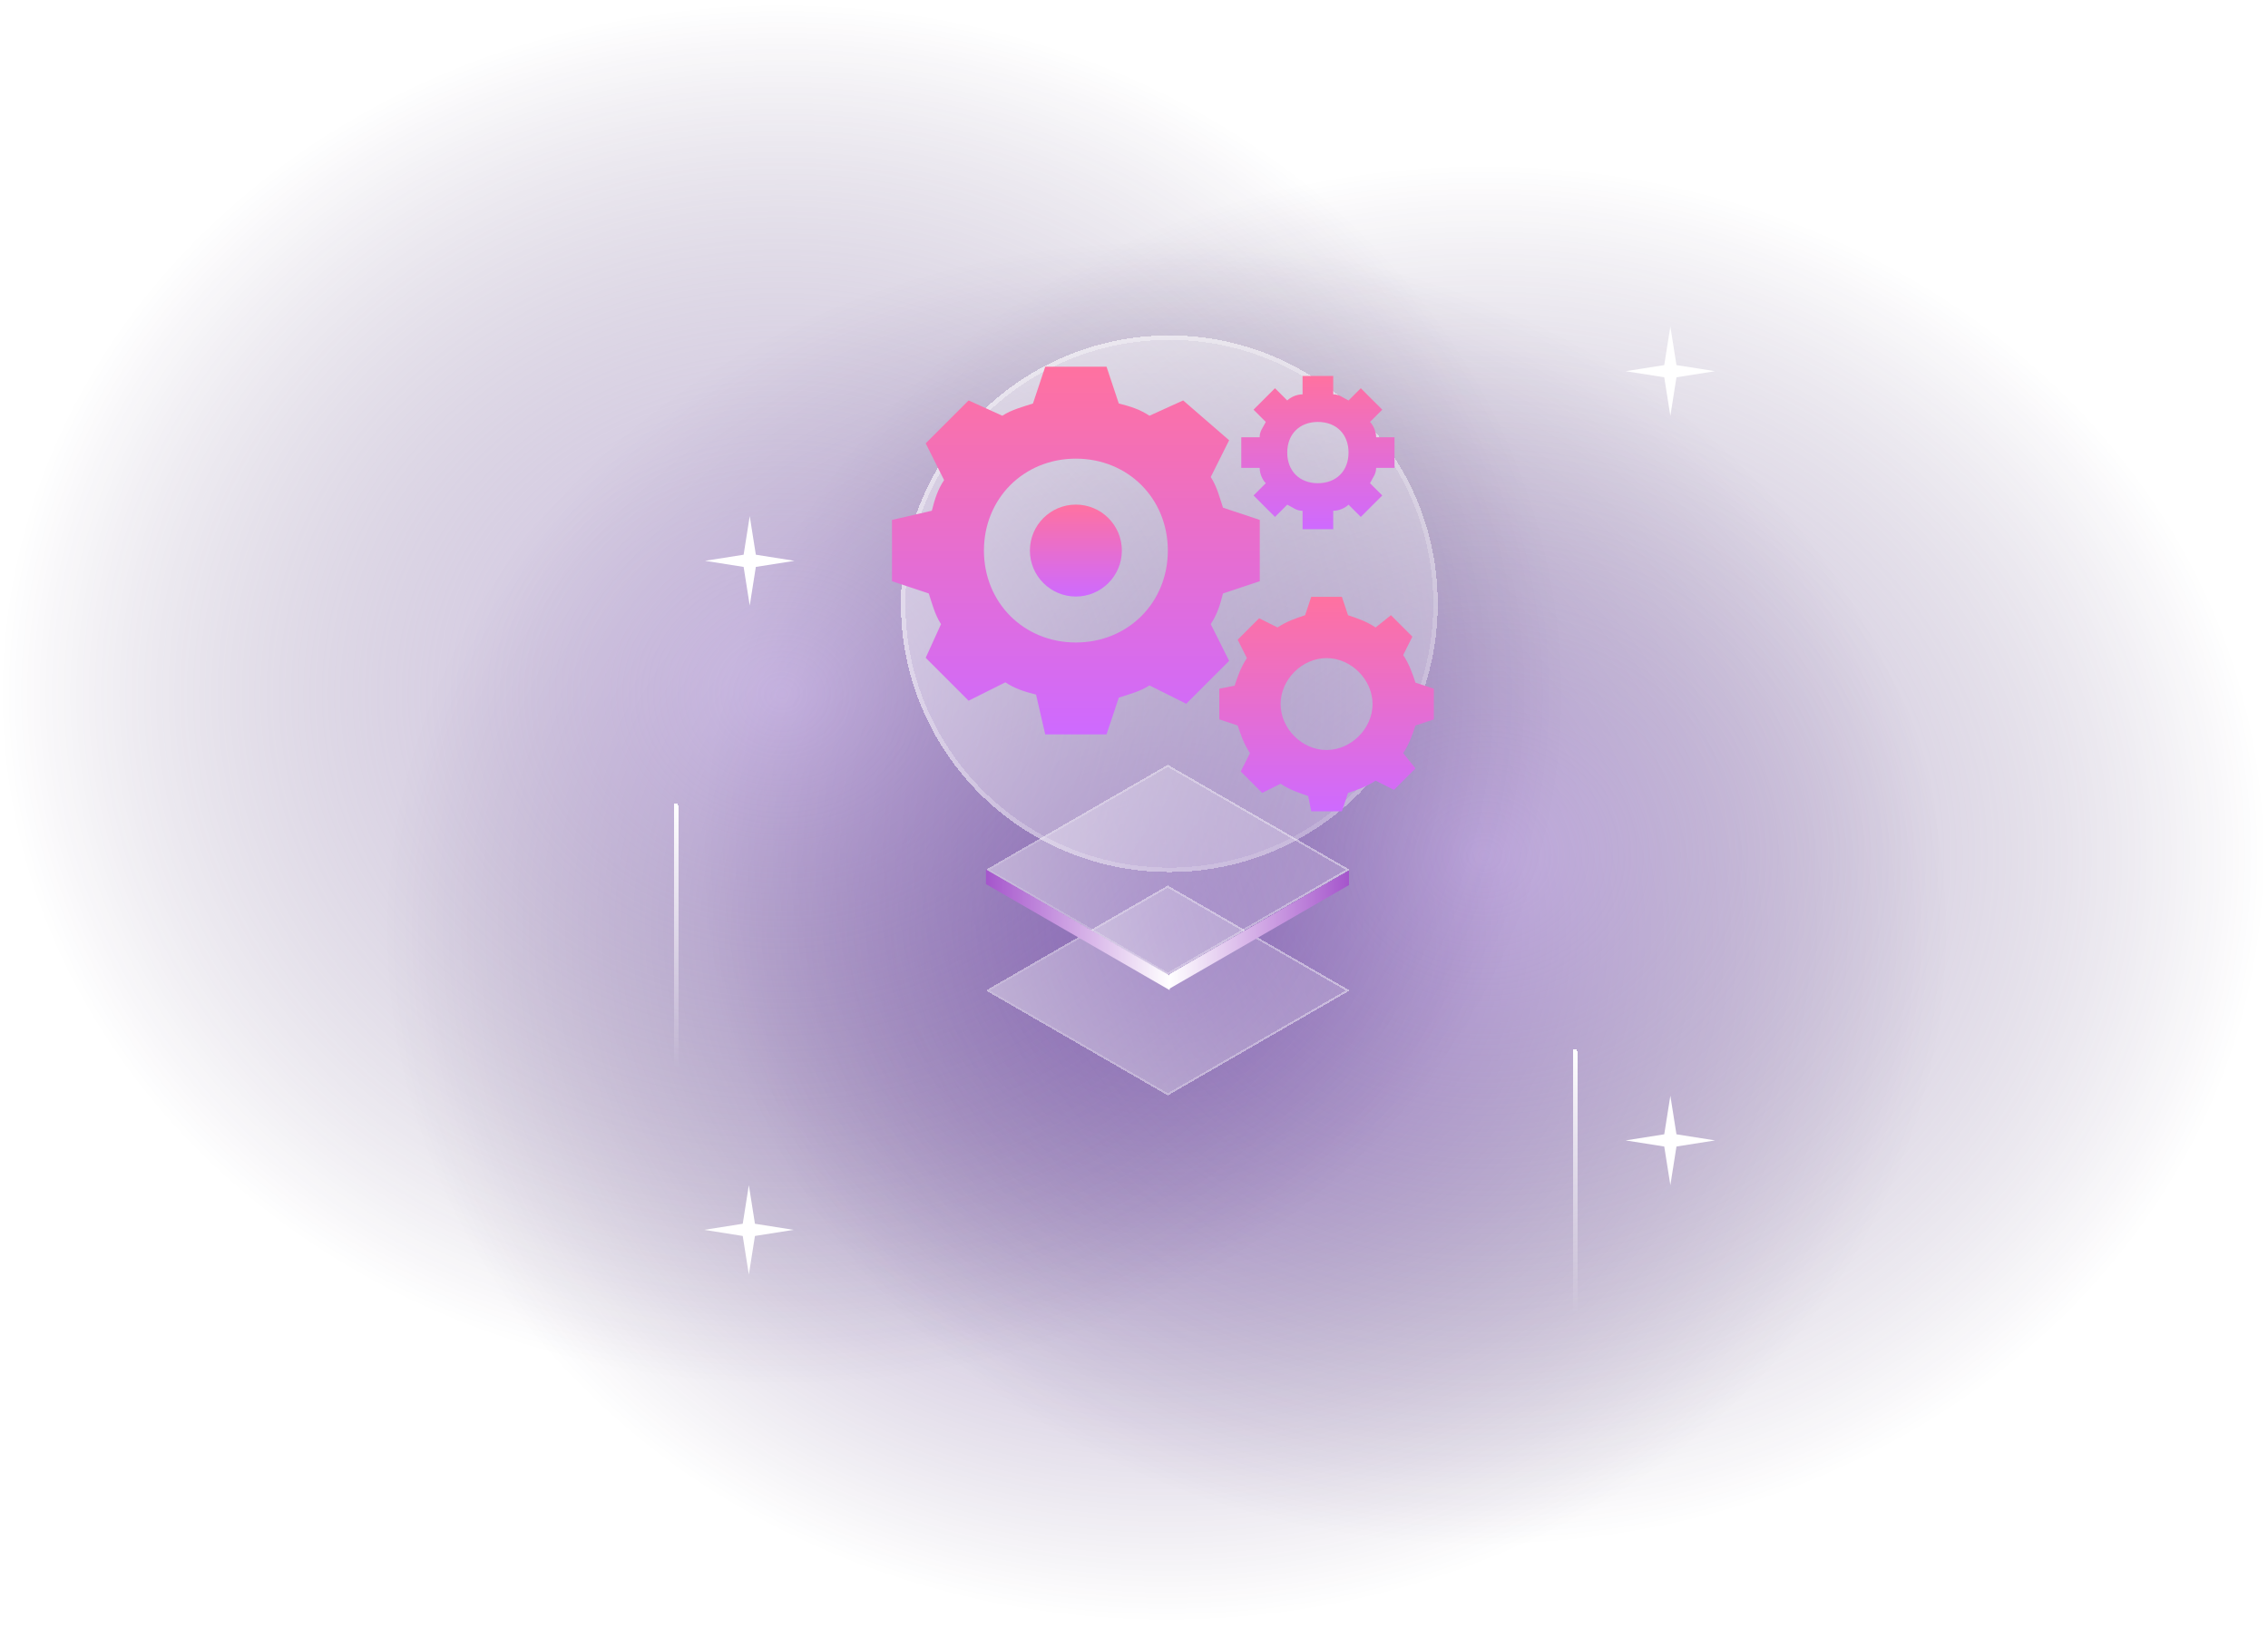 <svg width="507" height="364" viewBox="0 0 507 364" fill="none" xmlns="http://www.w3.org/2000/svg">
<g filter="url(#filter0_bd_1349_141496)">
<rect width="93.895" height="93.895" transform="matrix(0.866 0.5 -0.866 0.5 260.9 180.298)" fill="url(#paint0_linear_1349_141496)" shape-rendering="crispEdges"/>
<rect y="0.5" width="92.895" height="92.895" transform="matrix(0.866 0.5 -0.866 0.5 261.333 180.548)" stroke="url(#paint1_linear_1349_141496)" shape-rendering="crispEdges"/>
</g>
<ellipse cx="260.8" cy="208.2" rx="174.4" ry="155.2" fill="url(#paint2_radial_1349_141496)" fill-opacity="0.5"/>
<ellipse cx="331.8" cy="191.2" rx="174.4" ry="155.2" fill="url(#paint3_radial_1349_141496)" fill-opacity="0.5"/>
<ellipse cx="174.8" cy="155.2" rx="174.4" ry="155.2" fill="url(#paint4_radial_1349_141496)" fill-opacity="0.5"/>
<g filter="url(#filter1_bd_1349_141496)">
<rect width="46.947" height="46.947" transform="matrix(0.866 0.5 -0.866 0.5 261.059 198)" fill="url(#paint5_linear_1349_141496)" shape-rendering="crispEdges"/>
<rect y="0.25" width="46.447" height="46.447" transform="matrix(0.866 0.5 -0.866 0.5 261.275 198.125)" stroke="url(#paint6_linear_1349_141496)" stroke-width="0.5" shape-rendering="crispEdges"/>
</g>
<g filter="url(#filter2_d_1349_141496)">
<rect width="46.947" height="46.947" transform="matrix(0.866 0.5 -0.866 0.5 261.062 171)" fill="url(#paint7_linear_1349_141496)" shape-rendering="crispEdges"/>
<rect y="0.25" width="46.447" height="46.447" transform="matrix(0.866 0.5 -0.866 0.5 261.279 171.125)" stroke="url(#paint8_linear_1349_141496)" stroke-width="0.5" shape-rendering="crispEdges"/>
</g>
<rect width="46.371" height="3.266" transform="matrix(0.866 -0.5 -7.53505e-05 1 261.404 217.82)" fill="url(#paint9_linear_1349_141496)"/>
<rect width="47.427" height="3.266" transform="matrix(-0.866 -0.5 7.53505e-05 1 261.473 218.134)" fill="url(#paint10_linear_1349_141496)"/>
<g filter="url(#filter3_bdi_1349_141496)">
<circle cx="261.4" cy="135" r="60" fill="url(#paint11_linear_1349_141496)" shape-rendering="crispEdges"/>
<circle cx="261.4" cy="135" r="59.5" stroke="url(#paint12_linear_1349_141496)" shape-rendering="crispEdges"/>
</g>
<g filter="url(#filter4_d_1349_141496)">
<path d="M281.617 129.96V116.257L273.395 113.517C272.71 111.461 272.025 108.721 270.655 106.665L274.766 98.443L264.488 89.537L256.952 92.962C254.896 91.592 252.841 90.907 250.1 90.222L247.36 82H233.657L230.916 90.222C228.861 90.907 226.12 91.592 224.065 92.962L216.528 89.537L206.936 99.129L211.047 107.35C209.677 109.406 208.992 111.461 208.307 114.202L199.4 116.257V129.96L207.622 132.701C208.307 134.756 208.992 137.496 210.362 139.552L206.936 147.088L216.528 156.68L224.75 152.57C226.806 153.94 228.861 154.625 231.602 155.31L233.657 164.217H247.36L250.1 155.995C252.156 155.31 254.896 154.625 256.952 153.255L265.174 157.366L274.766 147.774L270.655 139.552C272.025 137.496 272.71 135.441 273.395 132.701L281.617 129.96ZM219.954 123.109C219.954 111.461 228.861 102.554 240.508 102.554C252.156 102.554 261.063 111.461 261.063 123.109C261.063 134.756 252.156 143.663 240.508 143.663C228.861 143.663 219.954 134.756 219.954 123.109Z" fill="url(#paint13_linear_1349_141496)"/>
<path d="M250.786 123.108C250.786 128.781 246.182 133.386 240.509 133.386C234.836 133.386 230.231 128.781 230.231 123.108C230.231 117.435 234.836 112.831 240.509 112.831C246.182 112.831 250.786 117.435 250.786 123.108Z" fill="url(#paint14_linear_1349_141496)"/>
<path d="M311.738 104.623V97.771H307.627C307.627 96.401 306.942 95.031 306.256 94.346L308.997 91.605L304.201 86.809L301.46 89.549C300.09 88.864 299.405 88.179 298.035 88.179V84.068H291.183V88.179C289.813 88.179 288.443 88.864 287.758 89.549L285.017 86.809L280.221 91.605L282.962 94.346C282.276 95.716 281.591 96.401 281.591 97.771H277.48V104.623H281.591C281.591 105.993 282.276 107.363 282.962 108.048L280.221 110.789L285.017 115.585L287.758 112.844C289.128 113.529 289.813 114.215 291.183 114.215V118.325H298.035V114.215C299.405 114.215 300.775 113.529 301.46 112.844L304.201 115.585L308.997 110.789L306.256 108.048C306.942 106.678 307.627 105.993 307.627 104.623H311.738ZM294.609 108.048C290.498 108.048 287.758 105.308 287.758 101.197C287.758 97.086 290.498 94.346 294.609 94.346C298.72 94.346 301.46 97.086 301.46 101.197C301.46 105.308 298.72 108.048 294.609 108.048Z" fill="url(#paint15_linear_1349_141496)"/>
<path d="M316.417 152.634C315.732 150.579 315.047 148.524 313.677 146.468L315.732 142.357L310.936 137.561L307.511 140.302C305.455 138.932 303.4 138.246 301.344 137.561L299.974 133.45H293.123L291.752 137.561C289.697 138.246 287.641 138.932 285.586 140.302L281.475 138.246L276.679 143.042L278.735 147.153C277.364 149.209 276.679 151.264 275.994 153.32L272.568 154.005V160.856L276.679 162.226C277.364 164.282 278.049 166.337 279.42 168.393L277.364 172.504L282.16 177.3L286.271 175.244C288.327 176.614 290.382 177.3 292.437 177.985L293.123 181.41H299.974L301.344 177.3C303.4 176.614 305.455 175.929 307.511 174.559L311.621 176.614L316.417 171.818L313.677 168.393C315.047 166.337 315.732 164.282 316.417 162.226L320.528 160.856V154.005L316.417 152.634ZM296.548 167.708C291.067 167.708 286.271 162.912 286.271 157.43C286.271 151.949 291.067 147.153 296.548 147.153C302.029 147.153 306.825 151.949 306.825 157.43C306.825 162.912 302.029 167.708 296.548 167.708Z" fill="url(#paint16_linear_1349_141496)"/>
</g>
<g filter="url(#filter5_d_1349_141496)">
<path d="M167.599 115.4L168.964 124.036L177.599 125.4L168.964 126.765L167.599 135.4L166.234 126.765L157.599 125.4L166.234 124.036L167.599 115.4Z" fill="white"/>
</g>
<g filter="url(#filter6_d_1349_141496)">
<path d="M373.4 245L374.765 253.635L383.4 255L374.765 256.365L373.4 265L372.035 256.365L363.4 255L372.035 253.635L373.4 245Z" fill="white"/>
</g>
<g filter="url(#filter7_d_1349_141496)">
<path d="M373.4 73L374.765 81.635L383.4 83L374.765 84.365L373.4 93L372.035 84.365L363.4 83L372.035 81.635L373.4 73Z" fill="white"/>
</g>
<g filter="url(#filter8_d_1349_141496)">
<path d="M167.4 265L168.765 273.635L177.4 275L168.765 276.365L167.4 285L166.035 276.365L157.4 275L166.035 273.635L167.4 265Z" fill="white"/>
</g>
<g filter="url(#filter9_d_1349_141496)">
<path d="M352.599 235.1C352.599 234.824 352.375 234.6 352.099 234.6C351.823 234.6 351.599 234.824 351.599 235.1V298.6H352.599V235.1Z" fill="url(#paint17_linear_1349_141496)" shape-rendering="crispEdges"/>
</g>
<g filter="url(#filter10_d_1349_141496)">
<path d="M151.599 180.1C151.599 179.824 151.375 179.6 151.099 179.6C150.823 179.6 150.599 179.824 150.599 180.1V243.6H151.599V180.1Z" fill="url(#paint18_linear_1349_141496)" shape-rendering="crispEdges"/>
</g>
<defs>
<filter id="filter0_bd_1349_141496" x="169.283" y="169.998" width="183.235" height="114.489" filterUnits="userSpaceOnUse" color-interpolation-filters="sRGB">
<feFlood flood-opacity="0" result="BackgroundImageFix"/>
<feGaussianBlur in="BackgroundImageFix" stdDeviation="2"/>
<feComposite in2="SourceAlpha" operator="in" result="effect1_backgroundBlur_1349_141496"/>
<feColorMatrix in="SourceAlpha" type="matrix" values="0 0 0 0 0 0 0 0 0 0 0 0 0 0 0 0 0 0 127 0" result="hardAlpha"/>
<feOffset/>
<feGaussianBlur stdDeviation="5.15"/>
<feComposite in2="hardAlpha" operator="out"/>
<feColorMatrix type="matrix" values="0 0 0 0 1 0 0 0 0 1 0 0 0 0 1 0 0 0 0.4 0"/>
<feBlend mode="normal" in2="effect1_backgroundBlur_1349_141496" result="effect2_dropShadow_1349_141496"/>
<feBlend mode="normal" in="SourceGraphic" in2="effect2_dropShadow_1349_141496" result="shape"/>
</filter>
<filter id="filter1_bd_1349_141496" x="215.25" y="192.85" width="91.617" height="57.245" filterUnits="userSpaceOnUse" color-interpolation-filters="sRGB">
<feFlood flood-opacity="0" result="BackgroundImageFix"/>
<feGaussianBlur in="BackgroundImageFix" stdDeviation="1"/>
<feComposite in2="SourceAlpha" operator="in" result="effect1_backgroundBlur_1349_141496"/>
<feColorMatrix in="SourceAlpha" type="matrix" values="0 0 0 0 0 0 0 0 0 0 0 0 0 0 0 0 0 0 127 0" result="hardAlpha"/>
<feOffset/>
<feGaussianBlur stdDeviation="2.575"/>
<feComposite in2="hardAlpha" operator="out"/>
<feColorMatrix type="matrix" values="0 0 0 0 1 0 0 0 0 1 0 0 0 0 1 0 0 0 0.4 0"/>
<feBlend mode="normal" in2="effect1_backgroundBlur_1349_141496" result="effect2_dropShadow_1349_141496"/>
<feBlend mode="normal" in="SourceGraphic" in2="effect2_dropShadow_1349_141496" result="shape"/>
</filter>
<filter id="filter2_d_1349_141496" x="215.254" y="165.85" width="91.617" height="57.245" filterUnits="userSpaceOnUse" color-interpolation-filters="sRGB">
<feFlood flood-opacity="0" result="BackgroundImageFix"/>
<feColorMatrix in="SourceAlpha" type="matrix" values="0 0 0 0 0 0 0 0 0 0 0 0 0 0 0 0 0 0 127 0" result="hardAlpha"/>
<feOffset/>
<feGaussianBlur stdDeviation="2.575"/>
<feComposite in2="hardAlpha" operator="out"/>
<feColorMatrix type="matrix" values="0 0 0 0 1 0 0 0 0 1 0 0 0 0 1 0 0 0 0.4 0"/>
<feBlend mode="normal" in2="BackgroundImageFix" result="effect1_dropShadow_1349_141496"/>
<feBlend mode="normal" in="SourceGraphic" in2="effect1_dropShadow_1349_141496" result="shape"/>
</filter>
<filter id="filter3_bdi_1349_141496" x="181.4" y="55" width="160" height="160" filterUnits="userSpaceOnUse" color-interpolation-filters="sRGB">
<feFlood flood-opacity="0" result="BackgroundImageFix"/>
<feGaussianBlur in="BackgroundImageFix" stdDeviation="10"/>
<feComposite in2="SourceAlpha" operator="in" result="effect1_backgroundBlur_1349_141496"/>
<feColorMatrix in="SourceAlpha" type="matrix" values="0 0 0 0 0 0 0 0 0 0 0 0 0 0 0 0 0 0 127 0" result="hardAlpha"/>
<feOffset/>
<feGaussianBlur stdDeviation="10"/>
<feComposite in2="hardAlpha" operator="out"/>
<feColorMatrix type="matrix" values="0 0 0 0 1 0 0 0 0 1 0 0 0 0 1 0 0 0 0.5 0"/>
<feBlend mode="normal" in2="effect1_backgroundBlur_1349_141496" result="effect2_dropShadow_1349_141496"/>
<feBlend mode="normal" in="SourceGraphic" in2="effect2_dropShadow_1349_141496" result="shape"/>
<feColorMatrix in="SourceAlpha" type="matrix" values="0 0 0 0 0 0 0 0 0 0 0 0 0 0 0 0 0 0 127 0" result="hardAlpha"/>
<feOffset/>
<feGaussianBlur stdDeviation="8"/>
<feComposite in2="hardAlpha" operator="arithmetic" k2="-1" k3="1"/>
<feColorMatrix type="matrix" values="0 0 0 0 0.625 0 0 0 0 0.919 0 0 0 0 1 0 0 0 0.5 0"/>
<feBlend mode="normal" in2="shape" result="effect3_innerShadow_1349_141496"/>
</filter>
<filter id="filter4_d_1349_141496" x="99.4" y="-18" width="321.128" height="299.41" filterUnits="userSpaceOnUse" color-interpolation-filters="sRGB">
<feFlood flood-opacity="0" result="BackgroundImageFix"/>
<feColorMatrix in="SourceAlpha" type="matrix" values="0 0 0 0 0 0 0 0 0 0 0 0 0 0 0 0 0 0 127 0" result="hardAlpha"/>
<feOffset/>
<feGaussianBlur stdDeviation="50"/>
<feComposite in2="hardAlpha" operator="out"/>
<feColorMatrix type="matrix" values="0 0 0 0 0.302 0 0 0 0 0.024 0 0 0 0 0.69 0 0 0 1 0"/>
<feBlend mode="normal" in2="BackgroundImageFix" result="effect1_dropShadow_1349_141496"/>
<feBlend mode="normal" in="SourceGraphic" in2="effect1_dropShadow_1349_141496" result="shape"/>
</filter>
<filter id="filter5_d_1349_141496" x="149.599" y="107.4" width="36" height="36" filterUnits="userSpaceOnUse" color-interpolation-filters="sRGB">
<feFlood flood-opacity="0" result="BackgroundImageFix"/>
<feColorMatrix in="SourceAlpha" type="matrix" values="0 0 0 0 0 0 0 0 0 0 0 0 0 0 0 0 0 0 127 0" result="hardAlpha"/>
<feOffset/>
<feGaussianBlur stdDeviation="4"/>
<feComposite in2="hardAlpha" operator="out"/>
<feColorMatrix type="matrix" values="0 0 0 0 1 0 0 0 0 1 0 0 0 0 1 0 0 0 1 0"/>
<feBlend mode="normal" in2="BackgroundImageFix" result="effect1_dropShadow_1349_141496"/>
<feBlend mode="normal" in="SourceGraphic" in2="effect1_dropShadow_1349_141496" result="shape"/>
</filter>
<filter id="filter6_d_1349_141496" x="355.4" y="237" width="36" height="36" filterUnits="userSpaceOnUse" color-interpolation-filters="sRGB">
<feFlood flood-opacity="0" result="BackgroundImageFix"/>
<feColorMatrix in="SourceAlpha" type="matrix" values="0 0 0 0 0 0 0 0 0 0 0 0 0 0 0 0 0 0 127 0" result="hardAlpha"/>
<feOffset/>
<feGaussianBlur stdDeviation="4"/>
<feComposite in2="hardAlpha" operator="out"/>
<feColorMatrix type="matrix" values="0 0 0 0 1 0 0 0 0 1 0 0 0 0 1 0 0 0 1 0"/>
<feBlend mode="normal" in2="BackgroundImageFix" result="effect1_dropShadow_1349_141496"/>
<feBlend mode="normal" in="SourceGraphic" in2="effect1_dropShadow_1349_141496" result="shape"/>
</filter>
<filter id="filter7_d_1349_141496" x="355.4" y="65" width="36" height="36" filterUnits="userSpaceOnUse" color-interpolation-filters="sRGB">
<feFlood flood-opacity="0" result="BackgroundImageFix"/>
<feColorMatrix in="SourceAlpha" type="matrix" values="0 0 0 0 0 0 0 0 0 0 0 0 0 0 0 0 0 0 127 0" result="hardAlpha"/>
<feOffset/>
<feGaussianBlur stdDeviation="4"/>
<feComposite in2="hardAlpha" operator="out"/>
<feColorMatrix type="matrix" values="0 0 0 0 1 0 0 0 0 1 0 0 0 0 1 0 0 0 1 0"/>
<feBlend mode="normal" in2="BackgroundImageFix" result="effect1_dropShadow_1349_141496"/>
<feBlend mode="normal" in="SourceGraphic" in2="effect1_dropShadow_1349_141496" result="shape"/>
</filter>
<filter id="filter8_d_1349_141496" x="149.4" y="257" width="36" height="36" filterUnits="userSpaceOnUse" color-interpolation-filters="sRGB">
<feFlood flood-opacity="0" result="BackgroundImageFix"/>
<feColorMatrix in="SourceAlpha" type="matrix" values="0 0 0 0 0 0 0 0 0 0 0 0 0 0 0 0 0 0 127 0" result="hardAlpha"/>
<feOffset/>
<feGaussianBlur stdDeviation="4"/>
<feComposite in2="hardAlpha" operator="out"/>
<feColorMatrix type="matrix" values="0 0 0 0 1 0 0 0 0 1 0 0 0 0 1 0 0 0 1 0"/>
<feBlend mode="normal" in2="BackgroundImageFix" result="effect1_dropShadow_1349_141496"/>
<feBlend mode="normal" in="SourceGraphic" in2="effect1_dropShadow_1349_141496" result="shape"/>
</filter>
<filter id="filter9_d_1349_141496" x="345.999" y="229" width="12.2" height="75.2" filterUnits="userSpaceOnUse" color-interpolation-filters="sRGB">
<feFlood flood-opacity="0" result="BackgroundImageFix"/>
<feColorMatrix in="SourceAlpha" type="matrix" values="0 0 0 0 0 0 0 0 0 0 0 0 0 0 0 0 0 0 127 0" result="hardAlpha"/>
<feOffset/>
<feGaussianBlur stdDeviation="2.8"/>
<feComposite in2="hardAlpha" operator="out"/>
<feColorMatrix type="matrix" values="0 0 0 0 1 0 0 0 0 1 0 0 0 0 1 0 0 0 0.8 0"/>
<feBlend mode="normal" in2="BackgroundImageFix" result="effect1_dropShadow_1349_141496"/>
<feBlend mode="normal" in="SourceGraphic" in2="effect1_dropShadow_1349_141496" result="shape"/>
</filter>
<filter id="filter10_d_1349_141496" x="144.999" y="174" width="12.2" height="75.2" filterUnits="userSpaceOnUse" color-interpolation-filters="sRGB">
<feFlood flood-opacity="0" result="BackgroundImageFix"/>
<feColorMatrix in="SourceAlpha" type="matrix" values="0 0 0 0 0 0 0 0 0 0 0 0 0 0 0 0 0 0 127 0" result="hardAlpha"/>
<feOffset/>
<feGaussianBlur stdDeviation="2.8"/>
<feComposite in2="hardAlpha" operator="out"/>
<feColorMatrix type="matrix" values="0 0 0 0 1 0 0 0 0 1 0 0 0 0 1 0 0 0 0.8 0"/>
<feBlend mode="normal" in2="BackgroundImageFix" result="effect1_dropShadow_1349_141496"/>
<feBlend mode="normal" in="SourceGraphic" in2="effect1_dropShadow_1349_141496" result="shape"/>
</filter>
<linearGradient id="paint0_linear_1349_141496" x1="-6.699" y1="100.109" x2="84.344" y2="-27.36" gradientUnits="userSpaceOnUse">
<stop stop-color="white" stop-opacity="0.4"/>
<stop offset="1" stop-color="white" stop-opacity="0.1"/>
</linearGradient>
<linearGradient id="paint1_linear_1349_141496" x1="101.841" y1="-8.431" x2="13.139" y2="115.762" gradientUnits="userSpaceOnUse">
<stop stop-color="white" stop-opacity="0.4"/>
<stop offset="1" stop-color="white" stop-opacity="0.1"/>
</linearGradient>
<radialGradient id="paint2_radial_1349_141496" cx="0" cy="0" r="1" gradientUnits="userSpaceOnUse" gradientTransform="translate(260.8 208.2) rotate(90) scale(155.2 174.4)">
<stop stop-color="#4D06B0"/>
<stop offset="1" stop-color="#1E0246" stop-opacity="0"/>
</radialGradient>
<radialGradient id="paint3_radial_1349_141496" cx="0" cy="0" r="1" gradientUnits="userSpaceOnUse" gradientTransform="translate(331.8 191.2) rotate(90) scale(155.2 174.4)">
<stop stop-color="#B89BDF"/>
<stop offset="1" stop-color="#1E0246" stop-opacity="0"/>
</radialGradient>
<radialGradient id="paint4_radial_1349_141496" cx="0" cy="0" r="1" gradientUnits="userSpaceOnUse" gradientTransform="translate(174.8 155.2) rotate(90) scale(155.2 174.4)">
<stop stop-color="#B89BDF"/>
<stop offset="1" stop-color="#1E0246" stop-opacity="0"/>
</radialGradient>
<linearGradient id="paint5_linear_1349_141496" x1="-3.349" y1="50.054" x2="42.172" y2="-13.68" gradientUnits="userSpaceOnUse">
<stop stop-color="white" stop-opacity="0.4"/>
<stop offset="1" stop-color="white" stop-opacity="0.1"/>
</linearGradient>
<linearGradient id="paint6_linear_1349_141496" x1="50.92" y1="-4.215" x2="6.569" y2="57.881" gradientUnits="userSpaceOnUse">
<stop stop-color="white" stop-opacity="0.4"/>
<stop offset="1" stop-color="white" stop-opacity="0.1"/>
</linearGradient>
<linearGradient id="paint7_linear_1349_141496" x1="-3.349" y1="50.054" x2="42.172" y2="-13.68" gradientUnits="userSpaceOnUse">
<stop stop-color="white" stop-opacity="0.4"/>
<stop offset="1" stop-color="white" stop-opacity="0.1"/>
</linearGradient>
<linearGradient id="paint8_linear_1349_141496" x1="50.92" y1="-4.215" x2="6.569" y2="57.881" gradientUnits="userSpaceOnUse">
<stop stop-color="white" stop-opacity="0.4"/>
<stop offset="1" stop-color="white" stop-opacity="0.1"/>
</linearGradient>
<linearGradient id="paint9_linear_1349_141496" x1="0" y1="1.633" x2="46.371" y2="1.633" gradientUnits="userSpaceOnUse">
<stop stop-color="white"/>
<stop offset="1" stop-color="#A555CC"/>
</linearGradient>
<linearGradient id="paint10_linear_1349_141496" x1="0" y1="1.633" x2="47.427" y2="1.633" gradientUnits="userSpaceOnUse">
<stop stop-color="white"/>
<stop offset="1" stop-color="#A555CC"/>
</linearGradient>
<linearGradient id="paint11_linear_1349_141496" x1="232.873" y1="99.23" x2="349.927" y2="179.226" gradientUnits="userSpaceOnUse">
<stop stop-color="white" stop-opacity="0.4"/>
<stop offset="1" stop-color="white" stop-opacity="0.2"/>
</linearGradient>
<linearGradient id="paint12_linear_1349_141496" x1="209.272" y1="75" x2="313.527" y2="195" gradientUnits="userSpaceOnUse">
<stop stop-color="white" stop-opacity="0.4"/>
<stop offset="1" stop-color="white" stop-opacity="0.1"/>
</linearGradient>
<linearGradient id="paint13_linear_1349_141496" x1="240.508" y1="82" x2="240.508" y2="164.217" gradientUnits="userSpaceOnUse">
<stop stop-color="#FF71A0"/>
<stop offset="1" stop-color="#CE6AFF"/>
</linearGradient>
<linearGradient id="paint14_linear_1349_141496" x1="240.509" y1="112.831" x2="240.509" y2="133.386" gradientUnits="userSpaceOnUse">
<stop stop-color="#FF71A0"/>
<stop offset="1" stop-color="#CE6AFF"/>
</linearGradient>
<linearGradient id="paint15_linear_1349_141496" x1="294.609" y1="84.068" x2="294.609" y2="118.325" gradientUnits="userSpaceOnUse">
<stop stop-color="#FF71A0"/>
<stop offset="1" stop-color="#CE6AFF"/>
</linearGradient>
<linearGradient id="paint16_linear_1349_141496" x1="296.548" y1="133.45" x2="296.548" y2="181.41" gradientUnits="userSpaceOnUse">
<stop stop-color="#FF71A0"/>
<stop offset="1" stop-color="#CE6AFF"/>
</linearGradient>
<linearGradient id="paint17_linear_1349_141496" x1="352.099" y1="234.6" x2="352.099" y2="293.8" gradientUnits="userSpaceOnUse">
<stop stop-color="white"/>
<stop offset="1" stop-color="white" stop-opacity="0"/>
</linearGradient>
<linearGradient id="paint18_linear_1349_141496" x1="151.099" y1="179.6" x2="151.099" y2="238.8" gradientUnits="userSpaceOnUse">
<stop stop-color="white"/>
<stop offset="1" stop-color="white" stop-opacity="0"/>
</linearGradient>
</defs>
</svg>
